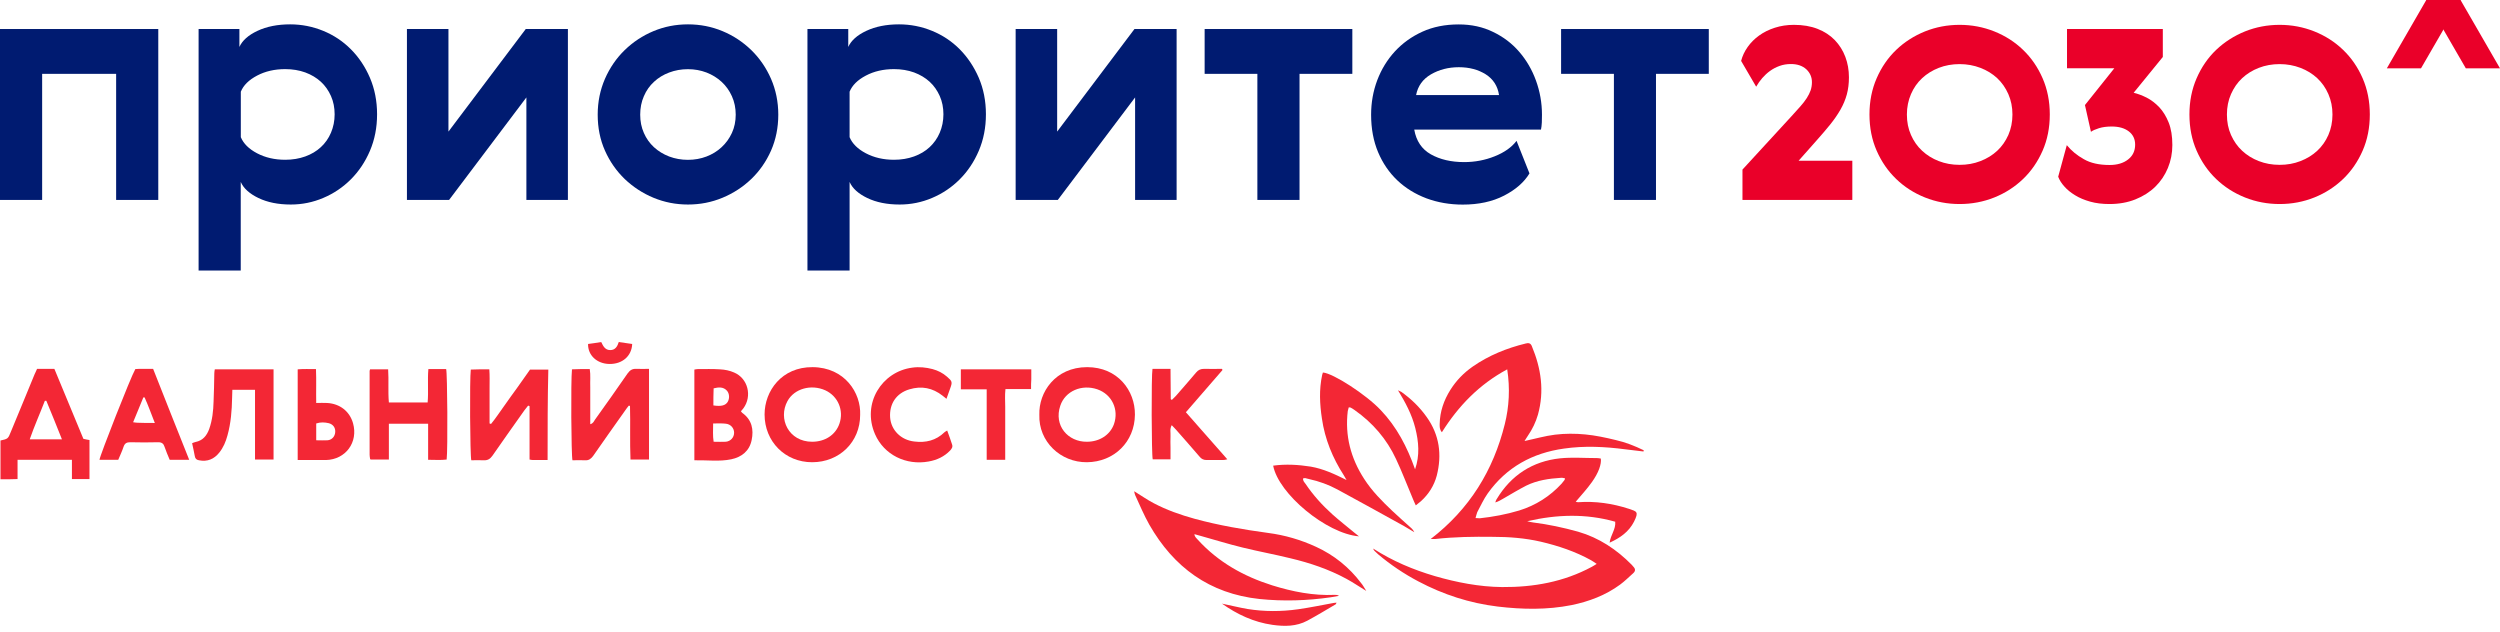 <svg width="380" height="96" viewBox="0 0 380 96" fill="none" xmlns="http://www.w3.org/2000/svg">
<path d="M24.059 4.41V30.39H17.653V11.225H6.406V30.39H0V4.41H24.059Z" fill="#001B71"/>
<path d="M56.231 11.826C56.95 13.51 57.315 15.356 57.315 17.374C57.315 19.391 56.95 21.237 56.231 22.922C55.512 24.606 54.546 26.044 53.334 27.257C52.121 28.47 50.726 29.414 49.149 30.079C47.571 30.755 45.919 31.088 44.202 31.088C42.281 31.088 40.65 30.755 39.287 30.101C37.924 29.446 37.022 28.631 36.593 27.654V41.122H30.187V4.41H36.389V7.136C36.829 6.16 37.741 5.344 39.136 4.689C40.532 4.035 42.184 3.702 44.105 3.702C45.854 3.702 47.528 4.035 49.127 4.689C50.726 5.344 52.132 6.278 53.334 7.49C54.546 8.703 55.512 10.152 56.231 11.826ZM50.307 20.174C50.672 19.316 50.865 18.382 50.865 17.374C50.865 16.365 50.683 15.442 50.307 14.594C49.932 13.757 49.428 13.027 48.773 12.427C48.118 11.826 47.324 11.353 46.401 11.01C45.478 10.677 44.459 10.506 43.354 10.506C41.744 10.506 40.306 10.838 39.072 11.493C37.827 12.148 37.001 12.963 36.604 13.94V20.851C37.012 21.827 37.827 22.643 39.072 23.297C40.317 23.952 41.744 24.285 43.354 24.285C44.459 24.285 45.478 24.113 46.401 23.78C47.324 23.447 48.118 22.975 48.773 22.364C49.428 21.763 49.943 21.033 50.307 20.174Z" fill="#001B71"/>
<path d="M68.164 4.41V20.003L79.915 4.41H86.321V30.39H80.011V14.809L68.261 30.39H61.854V4.41H68.164Z" fill="#001B71"/>
<path d="M118.3 17.427C118.3 19.413 117.924 21.237 117.195 22.9C116.454 24.564 115.456 26.001 114.19 27.214C112.924 28.427 111.475 29.371 109.822 30.058C108.17 30.745 106.431 31.088 104.575 31.088C102.729 31.088 100.98 30.745 99.327 30.058C97.675 29.371 96.226 28.416 94.96 27.214C93.704 26.001 92.695 24.564 91.955 22.9C91.215 21.237 90.85 19.413 90.85 17.427C90.85 15.474 91.225 13.661 91.955 11.976C92.695 10.291 93.694 8.842 94.96 7.608C96.226 6.385 97.675 5.419 99.327 4.732C100.969 4.046 102.718 3.702 104.575 3.702C106.421 3.702 108.17 4.046 109.822 4.732C111.475 5.419 112.924 6.385 114.19 7.608C115.446 8.832 116.454 10.291 117.195 11.976C117.924 13.661 118.3 15.474 118.3 17.427ZM97.868 14.626C97.492 15.485 97.31 16.419 97.31 17.427C97.31 18.436 97.492 19.359 97.868 20.207C98.233 21.044 98.748 21.773 99.403 22.374C100.057 22.975 100.83 23.447 101.72 23.791C102.611 24.123 103.555 24.295 104.564 24.295C105.573 24.295 106.517 24.123 107.386 23.791C108.256 23.458 109.028 22.986 109.683 22.374C110.337 21.773 110.863 21.044 111.25 20.207C111.636 19.37 111.829 18.436 111.829 17.427C111.829 16.419 111.636 15.485 111.25 14.626C110.863 13.768 110.337 13.038 109.683 12.437C109.028 11.836 108.266 11.364 107.386 11.021C106.506 10.688 105.573 10.516 104.564 10.516C103.555 10.516 102.6 10.688 101.72 11.021C100.83 11.353 100.057 11.826 99.403 12.437C98.748 13.038 98.233 13.768 97.868 14.626Z" fill="#001B71"/>
<path d="M148.776 11.826C149.495 13.51 149.86 15.356 149.86 17.374C149.86 19.391 149.495 21.237 148.776 22.922C148.057 24.606 147.092 26.044 145.879 27.257C144.666 28.47 143.271 29.414 141.694 30.079C140.116 30.755 138.464 31.088 136.747 31.088C134.826 31.088 133.195 30.755 131.832 30.101C130.469 29.446 129.568 28.631 129.138 27.654V41.122H122.732V4.41H128.935V7.136C129.375 6.16 130.287 5.344 131.682 4.689C133.077 4.035 134.729 3.702 136.65 3.702C138.399 3.702 140.073 4.035 141.672 4.689C143.271 5.344 144.677 6.278 145.879 7.49C147.081 8.703 148.047 10.152 148.776 11.826ZM142.842 20.174C143.207 19.316 143.4 18.382 143.4 17.374C143.4 16.365 143.218 15.442 142.842 14.594C142.466 13.757 141.962 13.027 141.308 12.427C140.653 11.826 139.859 11.353 138.936 11.01C138.013 10.677 136.994 10.506 135.888 10.506C134.279 10.506 132.841 10.838 131.607 11.493C130.362 12.148 129.535 12.963 129.138 13.94V20.851C129.546 21.827 130.362 22.643 131.607 23.297C132.851 23.952 134.279 24.285 135.888 24.285C136.994 24.285 138.013 24.113 138.936 23.78C139.859 23.447 140.653 22.975 141.308 22.364C141.962 21.752 142.477 21.033 142.842 20.174Z" fill="#001B71"/>
<path d="M160.688 4.41V20.003L172.439 4.41H178.845V30.39H172.535V14.809L160.785 30.39H154.378V4.41H160.688Z" fill="#001B71"/>
<path d="M205.555 11.225H197.528V30.39H191.121V11.225H183.105V4.41H205.555V11.225Z" fill="#001B71"/>
<path d="M222.553 24.639C224.163 24.639 225.719 24.349 227.189 23.759C228.67 23.169 229.775 22.385 230.515 21.409L232.479 26.356C231.674 27.697 230.387 28.824 228.616 29.736C226.845 30.648 224.753 31.099 222.338 31.099C220.353 31.099 218.518 30.777 216.812 30.144C215.116 29.5 213.646 28.599 212.401 27.418C211.156 26.238 210.18 24.811 209.472 23.137C208.763 21.452 208.409 19.552 208.409 17.438C208.409 15.592 208.72 13.843 209.343 12.191C209.965 10.549 210.856 9.089 212.015 7.823C213.174 6.568 214.569 5.559 216.2 4.818C217.831 4.078 219.666 3.713 221.727 3.713C223.647 3.713 225.386 4.089 226.942 4.851C228.509 5.602 229.839 6.611 230.923 7.877C232.018 9.143 232.865 10.592 233.466 12.244C234.067 13.897 234.379 15.625 234.379 17.438C234.379 17.814 234.368 18.2 234.357 18.619C234.336 19.037 234.293 19.402 234.228 19.703H214.966C215.266 21.419 216.103 22.675 217.488 23.458C218.883 24.242 220.568 24.639 222.553 24.639ZM227.854 14.455C227.65 13.081 226.974 12.03 225.837 11.3C224.688 10.581 223.326 10.216 221.748 10.216C220.171 10.216 218.754 10.581 217.509 11.3C216.264 12.03 215.513 13.071 215.245 14.455H227.854Z" fill="#001B71"/>
<path d="M259.736 11.225H251.709V30.39H245.314V11.225H237.287V4.41H259.736V11.225Z" fill="#001B71"/>
<path d="M272.227 9.733C271.594 9.733 271.015 9.83 270.489 10.023C269.952 10.216 269.469 10.474 269.04 10.785C268.611 11.096 268.214 11.461 267.86 11.869C267.506 12.276 267.205 12.716 266.937 13.178L264.651 9.261C264.844 8.51 265.177 7.802 265.649 7.136C266.121 6.471 266.701 5.891 267.388 5.398C268.074 4.904 268.868 4.507 269.77 4.217C270.661 3.928 271.637 3.777 272.678 3.777C274.03 3.777 275.232 3.981 276.273 4.389C277.314 4.797 278.183 5.366 278.891 6.095C279.589 6.825 280.125 7.673 280.49 8.639C280.855 9.604 281.038 10.645 281.038 11.761C281.038 12.706 280.93 13.575 280.716 14.358C280.501 15.142 280.179 15.914 279.75 16.665C279.321 17.417 278.795 18.178 278.172 18.951C277.539 19.724 276.82 20.572 275.994 21.494L273.386 24.435H281.553V30.39H264.855V25.776L272.292 17.685C272.818 17.105 273.279 16.601 273.665 16.161C274.052 15.721 274.374 15.313 274.631 14.905C274.889 14.498 275.082 14.122 275.211 13.747C275.339 13.371 275.414 12.953 275.414 12.491C275.414 11.718 275.125 11.064 274.556 10.527C273.966 10.001 273.204 9.733 272.227 9.733Z" fill="#EA0029"/>
<path d="M292.595 4.775C294.258 4.11 296.007 3.777 297.864 3.777C299.71 3.777 301.459 4.11 303.133 4.775C304.796 5.441 306.256 6.374 307.5 7.576C308.756 8.778 309.743 10.216 310.473 11.89C311.203 13.564 311.568 15.399 311.568 17.395C311.568 19.413 311.203 21.248 310.473 22.911C309.743 24.574 308.756 26.012 307.5 27.214C306.245 28.416 304.796 29.35 303.133 30.015C301.47 30.68 299.71 31.013 297.864 31.013C296.018 31.013 294.258 30.68 292.595 30.015C290.932 29.35 289.472 28.416 288.227 27.214C286.972 26.012 285.985 24.574 285.255 22.911C284.525 21.248 284.16 19.413 284.16 17.395C284.16 15.399 284.525 13.564 285.255 11.89C285.985 10.216 286.972 8.778 288.227 7.576C289.472 6.385 290.932 5.451 292.595 4.775ZM297.864 25.057C298.98 25.057 300.032 24.875 301.019 24.488C302.006 24.113 302.854 23.587 303.573 22.922C304.292 22.256 304.85 21.451 305.268 20.518C305.676 19.584 305.891 18.543 305.891 17.406C305.891 16.29 305.687 15.26 305.268 14.305C304.85 13.36 304.292 12.555 303.573 11.879C302.854 11.214 302.006 10.688 301.019 10.313C300.032 9.937 298.98 9.744 297.864 9.744C296.726 9.744 295.664 9.937 294.698 10.313C293.732 10.688 292.885 11.214 292.166 11.879C291.447 12.545 290.878 13.36 290.47 14.305C290.062 15.249 289.848 16.29 289.848 17.406C289.848 18.554 290.052 19.584 290.47 20.518C290.878 21.451 291.447 22.256 292.166 22.922C292.885 23.587 293.722 24.113 294.698 24.488C295.664 24.864 296.716 25.057 297.864 25.057Z" fill="#EA0029"/>
<path d="M320.657 25.079C321.816 25.079 322.76 24.799 323.468 24.241C324.187 23.683 324.542 22.932 324.542 21.988C324.542 21.14 324.22 20.464 323.576 19.971C322.932 19.477 322.073 19.23 320.979 19.23C320.228 19.23 319.584 19.316 319.036 19.488C318.489 19.659 318.081 19.842 317.824 20.035L316.912 15.968L321.376 10.377H314.186V4.41H328.748V8.66L324.316 14.101C324.949 14.251 325.604 14.498 326.291 14.841C326.978 15.195 327.611 15.678 328.201 16.29C328.78 16.912 329.263 17.685 329.639 18.629C330.014 19.573 330.197 20.711 330.197 22.042C330.197 23.276 329.972 24.435 329.521 25.529C329.07 26.613 328.437 27.568 327.6 28.384C326.763 29.199 325.765 29.832 324.584 30.305C323.404 30.777 322.095 31.013 320.646 31.013C319.552 31.013 318.575 30.895 317.706 30.648C316.837 30.401 316.075 30.09 315.42 29.682C314.765 29.285 314.218 28.845 313.789 28.352C313.349 27.869 313.038 27.375 312.845 26.86L314.154 22.063C314.851 22.911 315.71 23.619 316.729 24.188C317.759 24.789 319.069 25.079 320.657 25.079Z" fill="#EA0029"/>
<path d="M341.239 4.775C342.903 4.11 344.652 3.777 346.508 3.777C348.354 3.777 350.103 4.11 351.777 4.775C353.44 5.441 354.9 6.374 356.145 7.576C357.4 8.778 358.388 10.216 359.117 11.89C359.847 13.564 360.212 15.399 360.212 17.395C360.212 19.413 359.847 21.248 359.117 22.911C358.388 24.574 357.4 26.012 356.145 27.214C354.889 28.416 353.44 29.35 351.777 30.015C350.114 30.68 348.365 31.013 346.508 31.013C344.662 31.013 342.903 30.68 341.239 30.015C339.576 29.35 338.116 28.416 336.861 27.214C335.605 26.012 334.618 24.574 333.888 22.911C333.159 21.248 332.794 19.413 332.794 17.395C332.794 15.399 333.159 13.564 333.888 11.89C334.618 10.216 335.605 8.778 336.861 7.576C338.116 6.385 339.576 5.451 341.239 4.775ZM346.508 25.057C347.624 25.057 348.676 24.875 349.663 24.488C350.65 24.113 351.498 23.587 352.217 22.922C352.936 22.256 353.505 21.451 353.913 20.518C354.32 19.584 354.535 18.543 354.535 17.406C354.535 16.29 354.331 15.26 353.913 14.305C353.505 13.36 352.936 12.555 352.217 11.879C351.498 11.214 350.65 10.688 349.663 10.313C348.676 9.937 347.624 9.744 346.508 9.744C345.371 9.744 344.308 9.937 343.343 10.313C342.366 10.688 341.529 11.214 340.81 11.879C340.091 12.545 339.533 13.36 339.114 14.305C338.696 15.249 338.492 16.29 338.492 17.406C338.492 18.554 338.696 19.584 339.114 20.518C339.533 21.451 340.091 22.256 340.81 22.922C341.529 23.587 342.366 24.113 343.343 24.488C344.308 24.864 345.36 25.057 346.508 25.057Z" fill="#EA0029"/>
<path d="M374.001 0H368.797L362.798 10.388H367.992L374.001 0Z" fill="#EA0029"/>
<path d="M368.797 0H374.001L380 10.388H374.806L368.797 0Z" fill="#EA0029"/>
<path d="M208.715 83.377C211.716 85.305 214.829 86.602 218.091 87.565C221.426 88.529 224.835 89.196 228.319 89.233C233.099 89.27 237.695 88.454 241.956 86.157C242.142 86.046 242.364 85.934 242.697 85.712C242.364 85.49 242.105 85.305 241.845 85.156C239.436 83.822 236.879 82.97 234.211 82.34C231.802 81.784 229.356 81.599 226.91 81.599C223.983 81.561 221.055 81.599 218.128 81.932C217.979 81.932 217.794 81.932 217.46 81.932C223.39 77.374 226.985 71.482 228.726 64.478C229.393 61.809 229.542 59.03 229.097 56.139C224.835 58.437 221.685 61.698 219.165 65.7C218.795 65.256 218.832 64.848 218.832 64.44C218.869 62.55 219.462 60.846 220.462 59.252C221.352 57.844 222.463 56.695 223.835 55.732C226.28 54.027 229.023 52.915 231.913 52.211C232.321 52.1 232.655 52.137 232.84 52.619C234.248 55.991 234.767 59.438 233.766 63.032C233.433 64.181 232.914 65.256 232.247 66.219C232.099 66.479 231.913 66.701 231.728 67.034C233.322 66.701 234.841 66.256 236.36 66.071C237.88 65.886 239.436 65.886 240.956 66.034C242.512 66.182 244.069 66.516 245.588 66.886C247.07 67.22 248.479 67.776 249.85 68.443C249.85 68.517 249.813 68.554 249.813 68.628C248.886 68.517 247.96 68.406 247.033 68.294C243.92 67.887 240.807 67.739 237.732 68.183C232.951 68.85 228.986 71 226.132 75.002C225.502 75.891 225.058 76.892 224.539 77.856C224.428 78.115 224.39 78.412 224.279 78.745C224.576 78.745 224.724 78.782 224.909 78.782C226.948 78.56 228.949 78.189 230.913 77.596C233.433 76.818 235.582 75.447 237.361 73.52C237.509 73.335 237.657 73.149 237.806 72.964C237.843 72.927 237.843 72.853 237.88 72.704C237.657 72.667 237.435 72.593 237.25 72.63C235.434 72.742 233.655 73.001 231.988 73.816C230.839 74.409 229.727 75.076 228.578 75.743C228.17 75.966 227.8 76.225 227.281 76.373C227.355 76.188 227.392 76.003 227.503 75.855C229.69 72.223 232.951 70.11 237.139 69.666C238.992 69.48 240.845 69.629 242.735 69.629C242.92 69.629 243.142 69.666 243.327 69.703C243.439 70.555 242.994 71.852 241.956 73.297C241.215 74.335 240.363 75.261 239.51 76.262C239.622 76.299 239.733 76.336 239.881 76.336C242.512 76.151 245.069 76.522 247.589 77.337C248.775 77.745 249.146 77.745 248.367 79.301C247.589 80.82 246.292 81.747 244.662 82.488C244.81 81.302 245.625 80.45 245.514 79.301C241.067 78.041 236.62 78.189 232.136 79.227C232.432 79.301 232.729 79.375 233.025 79.412C235.36 79.709 237.62 80.19 239.881 80.82C243.068 81.747 245.736 83.526 248.034 85.86C248.108 85.934 248.182 86.046 248.256 86.12C248.59 86.453 248.627 86.787 248.256 87.12C247.589 87.713 246.959 88.343 246.255 88.862C244.032 90.493 241.549 91.419 238.88 91.975C235.137 92.716 231.395 92.642 227.652 92.197C223.39 91.679 219.388 90.382 215.608 88.38C213.421 87.231 211.383 85.86 209.493 84.267C209.308 84.082 209.085 83.896 208.9 83.711C208.826 83.637 208.826 83.6 208.715 83.377Z" fill="#F32735"/>
<path d="M201.081 56.621C202.637 56.732 207.677 59.993 209.863 62.328C212.309 64.885 213.903 67.961 215.089 71.333C215.83 69.221 215.645 67.146 215.126 65.07C214.607 62.995 213.606 61.142 212.495 59.326C212.643 59.401 212.828 59.475 212.976 59.549C214.496 60.623 215.793 61.883 216.868 63.403C218.795 66.108 219.202 69.11 218.387 72.297C217.979 73.816 217.164 75.113 215.978 76.188C215.756 76.373 215.533 76.559 215.2 76.818C215.015 76.41 214.866 76.114 214.755 75.817C213.903 73.816 213.125 71.741 212.198 69.777C210.79 66.738 208.641 64.255 205.898 62.328C205.713 62.18 205.491 62.069 205.305 61.958C205.231 61.92 205.12 61.92 205.009 61.92C204.972 62.106 204.898 62.291 204.861 62.476C204.416 66.219 205.305 69.629 207.343 72.779C208.529 74.632 210.049 76.151 211.605 77.633C212.532 78.523 213.495 79.338 214.422 80.19C214.644 80.376 214.829 80.598 214.978 80.894C214.459 80.598 213.94 80.264 213.421 79.968C210.049 78.115 206.676 76.225 203.304 74.409C201.933 73.668 200.488 73.149 198.968 72.816C198.783 72.779 198.561 72.705 198.375 72.668C198.301 72.668 198.19 72.705 198.079 72.705C198.005 73.075 198.264 73.297 198.449 73.557C199.598 75.262 200.969 76.781 202.489 78.152C203.563 79.116 204.712 80.005 205.824 80.932C206.046 81.117 206.269 81.302 206.565 81.525C201.636 81.117 194.336 75.076 193.521 70.778C195.448 70.518 197.338 70.629 199.228 70.926C201.155 71.259 202.896 72.075 204.675 72.964C204.527 72.742 204.416 72.482 204.268 72.26C202.563 69.629 201.377 66.738 200.932 63.625C200.599 61.439 200.488 59.215 200.969 56.992C201.006 56.918 201.043 56.769 201.081 56.621Z" fill="#F32735"/>
<path d="M207.677 89.826C206.528 89.121 205.602 88.491 204.638 87.972C201.97 86.527 199.116 85.564 196.152 84.86C193.743 84.267 191.297 83.822 188.888 83.229C186.739 82.71 184.626 82.043 182.477 81.45C182.218 81.376 181.921 81.302 181.551 81.191C181.588 81.635 181.884 81.821 182.069 82.043C185.182 85.453 189.036 87.602 193.372 88.973C196.485 89.937 199.635 90.567 202.896 90.418C203.082 90.418 203.304 90.418 203.526 90.567C203.119 90.641 202.674 90.715 202.266 90.789C198.672 91.308 195.077 91.419 191.445 91.048C183.848 90.233 178.401 86.231 174.695 79.746C173.879 78.3 173.249 76.781 172.545 75.261C172.471 75.076 172.434 74.891 172.397 74.668C173.435 75.299 174.361 75.966 175.362 76.484C177.326 77.522 179.438 78.263 181.588 78.856C185.256 79.857 188.962 80.487 192.742 81.005C195.299 81.339 197.708 82.043 200.043 83.118C202.785 84.378 205.083 86.231 206.899 88.64C207.158 88.936 207.343 89.307 207.677 89.826Z" fill="#F32735"/>
<path d="M185.738 91.753C187.035 92.012 188.332 92.346 189.629 92.568C192.186 92.976 194.744 92.976 197.338 92.605C199.153 92.346 200.932 91.975 202.748 91.642C202.859 91.605 202.971 91.642 203.156 91.605C203.082 91.716 203.082 91.827 203.008 91.864C201.562 92.716 200.154 93.569 198.709 94.347C197.041 95.236 195.262 95.236 193.409 94.977C190.556 94.569 188.036 93.383 185.738 91.753Z" fill="#F32735"/>
<path d="M0.074 72.853C0.074 70.852 0.074 68.888 0.074 66.96C1.223 66.701 1.223 66.701 1.668 65.589C2.853 62.699 4.076 59.808 5.262 56.88C5.373 56.621 5.522 56.362 5.633 56.065C6.522 56.065 7.375 56.065 8.264 56.065C9.746 59.623 11.229 63.181 12.674 66.701C13.008 66.775 13.304 66.849 13.601 66.886C13.601 68.85 13.601 70.778 13.601 72.816C12.711 72.816 11.896 72.816 10.932 72.816C10.932 71.852 10.932 70.926 10.932 69.888C8.153 69.888 5.448 69.888 2.668 69.888C2.668 70.926 2.668 71.852 2.668 72.816C1.816 72.853 1.001 72.853 0.074 72.853ZM9.413 66.775C8.598 64.7 7.819 62.81 7.041 60.92C6.967 60.92 6.893 60.92 6.819 60.92C6.078 62.847 5.225 64.737 4.521 66.775C6.226 66.775 7.745 66.775 9.413 66.775Z" fill="#F32735"/>
<path d="M83.234 69.925C82.418 69.925 81.714 69.925 81.01 69.925C80.862 69.925 80.714 69.888 80.492 69.851C80.492 67.109 80.492 64.403 80.492 61.735C80.417 61.698 80.343 61.661 80.269 61.661C80.084 61.883 79.898 62.106 79.713 62.365C78.083 64.663 76.452 66.96 74.859 69.258C74.488 69.777 74.117 69.999 73.487 69.962C72.857 69.925 72.264 69.962 71.634 69.962C71.449 69.258 71.375 57.621 71.56 56.176C72.005 56.176 72.45 56.139 72.931 56.139C73.376 56.139 73.821 56.139 74.377 56.139C74.451 57.103 74.414 57.992 74.414 58.919C74.414 59.845 74.414 60.772 74.414 61.661C74.414 62.55 74.414 63.477 74.414 64.366C74.488 64.403 74.562 64.403 74.636 64.44C75.34 63.588 75.97 62.624 76.637 61.698C77.304 60.772 77.934 59.845 78.602 58.956C79.269 58.029 79.936 57.066 80.566 56.176C81.529 56.176 82.418 56.176 83.345 56.176C83.234 60.734 83.234 65.256 83.234 69.925Z" fill="#F32735"/>
<path d="M98.65 69.851C97.724 69.851 96.834 69.851 95.834 69.851C95.723 67.146 95.834 64.403 95.76 61.698C95.686 61.698 95.648 61.661 95.574 61.661C95.389 61.92 95.167 62.143 95.019 62.402C93.388 64.7 91.757 66.998 90.164 69.295C89.83 69.74 89.497 69.999 88.941 69.962C88.311 69.925 87.644 69.962 87.014 69.962C86.829 69.258 86.754 57.881 86.94 56.139C87.347 56.139 87.792 56.102 88.2 56.102C88.644 56.102 89.089 56.102 89.645 56.102C89.793 57.029 89.682 57.955 89.719 58.845C89.719 59.808 89.719 60.735 89.719 61.698C89.719 62.588 89.719 63.514 89.719 64.478C90.164 64.366 90.275 64.033 90.423 63.81C92.091 61.476 93.758 59.141 95.389 56.769C95.76 56.251 96.13 56.028 96.76 56.065C97.353 56.102 97.983 56.065 98.65 56.065C98.65 60.698 98.65 65.256 98.65 69.851Z" fill="#F32735"/>
<path d="M130.743 63.069C130.743 67.183 127.593 70.259 123.443 70.259C119.329 70.259 116.216 67.109 116.216 62.995C116.216 59.438 118.81 55.769 123.517 55.806C128.408 55.843 130.891 59.734 130.743 63.069ZM123.443 67.146C125.407 67.146 127 66.108 127.593 64.403C128.297 62.365 127.371 60.216 125.444 59.326C123.294 58.363 120.737 59.067 119.7 60.957C118.217 63.662 119.885 67.146 123.443 67.146Z" fill="#F32735"/>
<path d="M157.981 63.032C157.87 59.66 160.39 55.806 165.245 55.806C169.914 55.806 172.545 59.4 172.508 63.032C172.471 67.146 169.358 70.222 165.208 70.259C161.205 70.296 157.833 67.109 157.981 63.032ZM165.208 67.146C167.135 67.146 168.728 66.108 169.321 64.477C170.099 62.254 169.025 59.956 166.801 59.178C164.429 58.363 161.909 59.437 161.168 61.661C160.131 64.7 162.354 67.183 165.208 67.146Z" fill="#F32735"/>
<path d="M56.255 56.139C57.108 56.139 57.997 56.139 58.998 56.139C59.109 57.807 58.96 59.474 59.109 61.179C61.073 61.179 63 61.179 65.001 61.179C65.149 59.511 64.964 57.844 65.112 56.102C66.076 56.102 66.928 56.102 67.817 56.102C68.003 56.732 68.077 68.368 67.892 69.851C67.002 69.962 66.113 69.888 65.075 69.888C65.075 68.035 65.075 66.256 65.075 64.403C63.037 64.403 61.147 64.403 59.109 64.403C59.109 66.219 59.109 67.998 59.109 69.851C58.108 69.851 57.256 69.851 56.366 69.851C56.329 69.851 56.329 69.814 56.292 69.814C56.255 69.777 56.255 69.777 56.255 69.74C56.218 69.517 56.181 69.332 56.181 69.11C56.181 64.885 56.181 60.66 56.181 56.398C56.181 56.324 56.218 56.25 56.255 56.139Z" fill="#F32735"/>
<path d="M32.649 56.139C35.613 56.139 38.578 56.139 41.58 56.139C41.58 60.734 41.58 65.256 41.58 69.851C40.653 69.851 39.764 69.851 38.763 69.851C38.763 66.293 38.763 62.81 38.763 59.252C37.578 59.252 36.503 59.252 35.317 59.252C35.317 59.66 35.28 60.067 35.28 60.475C35.243 62.402 35.095 64.329 34.576 66.182C34.316 67.146 33.946 68.035 33.316 68.813C32.538 69.777 31.537 70.222 30.24 69.962C29.869 69.888 29.684 69.74 29.61 69.332C29.499 68.702 29.351 68.072 29.202 67.368C29.388 67.294 29.536 67.22 29.721 67.183C30.833 66.96 31.426 66.219 31.796 65.219C32.278 63.847 32.426 62.439 32.463 61.031C32.538 59.623 32.538 58.177 32.575 56.769C32.575 56.547 32.612 56.361 32.649 56.139Z" fill="#F32735"/>
<path d="M105.543 69.962C105.543 65.256 105.543 60.735 105.543 56.176C105.729 56.139 105.914 56.102 106.062 56.102C107.174 56.102 108.323 56.065 109.434 56.139C110.176 56.176 110.917 56.325 111.584 56.621C113.696 57.511 114.363 60.216 112.992 62.069C112.881 62.217 112.77 62.328 112.621 62.513C112.696 62.625 112.77 62.699 112.844 62.773C114.289 63.81 114.586 65.293 114.252 66.886C113.918 68.554 112.733 69.481 111.139 69.814C109.36 70.185 107.507 69.925 105.543 69.962ZM108.397 64.366C108.397 65.367 108.323 66.219 108.471 67.146C109.175 67.146 109.768 67.183 110.324 67.146C111.065 67.072 111.584 66.479 111.584 65.775C111.584 65.07 111.065 64.478 110.324 64.403C109.731 64.329 109.138 64.366 108.397 64.366ZM108.434 61.624C109.657 61.809 110.287 61.624 110.62 61.068C110.917 60.549 110.88 59.845 110.509 59.401C109.953 58.77 109.212 58.845 108.471 59.03C108.434 59.919 108.434 60.735 108.434 61.624Z" fill="#F32735"/>
<path d="M28.758 69.888C27.683 69.888 26.793 69.888 25.793 69.888C25.533 69.258 25.237 68.591 25.015 67.924C24.866 67.442 24.607 67.22 24.051 67.22C22.643 67.257 21.198 67.257 19.789 67.22C19.27 67.22 18.974 67.368 18.789 67.887C18.566 68.554 18.27 69.184 17.974 69.888C17.01 69.888 16.046 69.888 15.12 69.888C15.194 69.221 19.863 57.325 20.568 56.102C20.753 56.102 20.938 56.065 21.16 56.065C21.828 56.065 22.532 56.065 23.273 56.065C25.089 60.66 26.867 65.182 28.758 69.888ZM23.532 64.292C22.976 62.884 22.532 61.624 21.976 60.401C21.902 60.401 21.865 60.401 21.791 60.401C21.272 61.624 20.79 62.884 20.234 64.181C20.53 64.218 20.716 64.255 20.864 64.255C21.716 64.292 22.532 64.292 23.532 64.292Z" fill="#F32735"/>
<path d="M178.141 60.772C178.326 60.586 178.549 60.364 178.734 60.179C179.772 58.993 180.809 57.807 181.81 56.621C182.144 56.213 182.514 56.065 183.033 56.065C183.922 56.102 184.849 56.065 185.738 56.065C185.775 56.139 185.812 56.176 185.812 56.251C183.996 58.363 182.144 60.475 180.254 62.662C182.329 65.033 184.404 67.368 186.554 69.814C186.257 69.888 186.072 69.925 185.886 69.925C185.071 69.925 184.219 69.925 183.404 69.925C182.959 69.925 182.625 69.777 182.329 69.406C181.143 68.035 179.957 66.664 178.771 65.33C178.586 65.108 178.364 64.922 178.104 64.626C177.771 65.219 177.956 65.775 177.919 66.293C177.882 66.886 177.919 67.479 177.919 68.072C177.919 68.628 177.919 69.184 177.919 69.814C176.955 69.814 176.066 69.814 175.214 69.814C175.028 69.184 174.991 57.066 175.177 56.065C176.029 56.065 176.918 56.065 177.919 56.065C177.919 57.622 177.956 59.141 177.956 60.66C177.993 60.735 178.067 60.772 178.141 60.772Z" fill="#F32735"/>
<path d="M143.973 65.441C144.27 66.219 144.492 66.886 144.714 67.553C144.862 67.961 144.64 68.22 144.418 68.48C143.528 69.406 142.417 69.925 141.157 70.147C137.747 70.778 134.375 69.147 133.004 65.997C130.965 61.328 134.041 56.473 138.674 55.88C139.711 55.732 140.749 55.843 141.75 56.102C142.565 56.325 143.306 56.695 143.936 57.251C144.751 57.955 144.788 58.066 144.418 59.067C144.232 59.549 144.047 60.068 143.862 60.623C143.64 60.438 143.454 60.29 143.269 60.142C141.75 58.956 140.082 58.622 138.229 59.178C136.228 59.771 135.153 61.402 135.301 63.477C135.45 65.367 136.932 66.886 138.97 67.109C140.712 67.331 142.268 66.96 143.565 65.7C143.677 65.626 143.751 65.552 143.973 65.441Z" fill="#F32735"/>
<path d="M45.249 69.925C45.249 65.256 45.249 60.735 45.249 56.139C46.138 56.065 47.028 56.102 48.028 56.102C48.102 57.807 48.028 59.475 48.065 61.253C48.658 61.253 49.214 61.216 49.733 61.253C51.66 61.365 53.142 62.513 53.661 64.329C54.476 67.22 52.549 69.851 49.547 69.925C48.139 69.925 46.731 69.925 45.249 69.925ZM48.065 66.923C48.695 66.923 49.251 66.96 49.807 66.923C50.474 66.849 50.919 66.331 50.956 65.663C50.993 65.033 50.659 64.515 49.992 64.329C49.362 64.181 48.732 64.144 48.065 64.366C48.065 65.182 48.065 65.96 48.065 66.923Z" fill="#F32735"/>
<path d="M156.721 59.141C155.424 59.141 154.164 59.141 152.83 59.141C152.719 60.104 152.793 60.994 152.793 61.846C152.793 62.736 152.793 63.625 152.793 64.514C152.793 65.404 152.793 66.293 152.793 67.183C152.793 68.072 152.793 68.962 152.793 69.888C151.83 69.888 150.94 69.888 149.977 69.888C149.977 66.33 149.977 62.81 149.977 59.178C148.605 59.178 147.345 59.178 146.048 59.178C146.048 58.103 146.048 57.14 146.048 56.139C149.606 56.139 153.09 56.139 156.758 56.139C156.758 56.658 156.758 57.14 156.758 57.659C156.721 58.103 156.721 58.585 156.721 59.141Z" fill="#F32735"/>
<path d="M91.387 51.989C91.683 52.619 91.98 53.212 92.758 53.212C93.499 53.212 93.833 52.693 94.055 51.989C94.759 52.1 95.426 52.174 96.093 52.285C96.019 54.138 94.574 55.361 92.61 55.324C90.757 55.287 89.349 54.027 89.386 52.285C90.016 52.211 90.683 52.1 91.387 51.989Z" fill="#F32735"/>
</svg>
